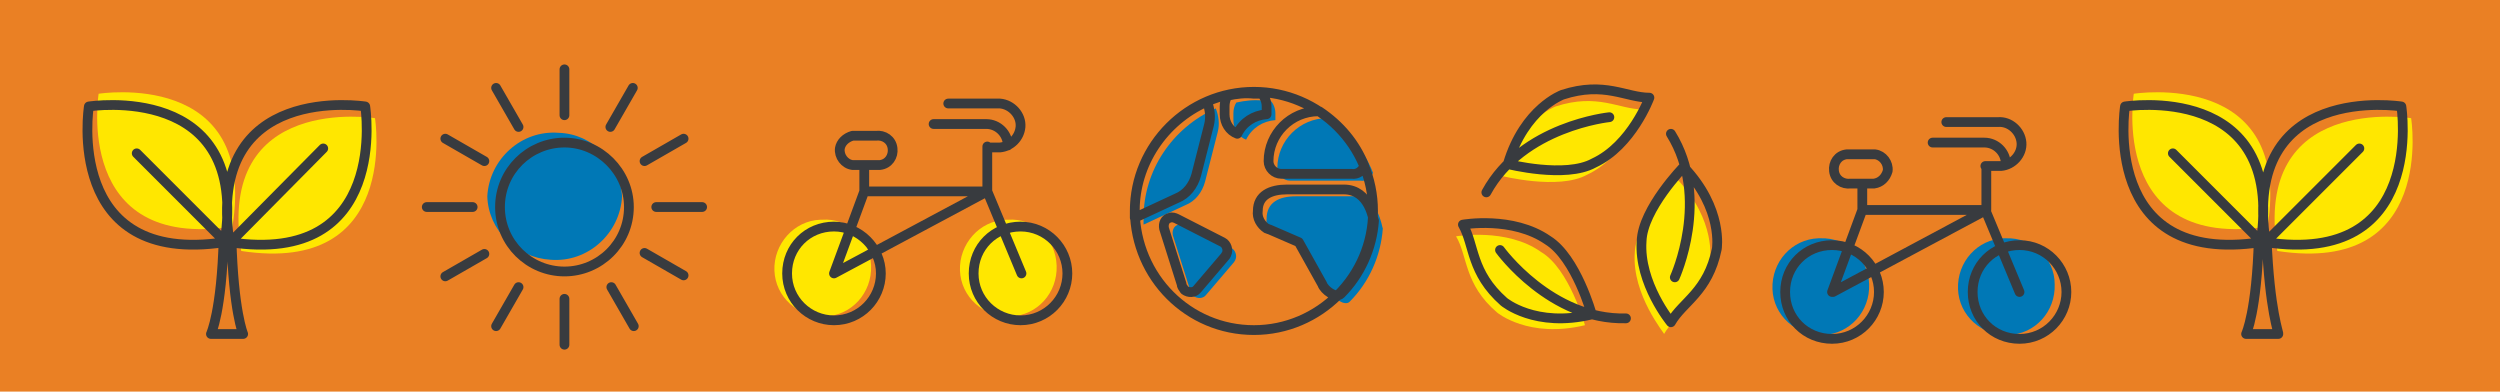 <?xml version="1.0" encoding="utf-8"?>
<!-- Generator: Adobe Illustrator 25.4.1, SVG Export Plug-In . SVG Version: 6.00 Build 0)  -->
<svg version="1.1" id="Camada_1" xmlns="http://www.w3.org/2000/svg" xmlns:xlink="http://www.w3.org/1999/xlink" x="0px" y="0px"
	 viewBox="0 0 256 40.1" style="enable-background:new 0 0 256 40.1;" xml:space="preserve">
<style type="text/css">
	.st0{fill:none;}
	.st1{clip-path:url(#SVGID_00000053527868755509968310000014554706678728052663_);}
	.st2{clip-path:url(#SVGID_00000060000185462056223710000016920550824100126597_);}
	.st3{fill:#D8D600;}
	.st4{fill:#EA8024;}
	.st5{clip-path:url(#SVGID_00000114054825964368639540000007918834497334601621_);}
	.st6{fill:#FFE700;}
	.st7{fill:none;stroke:#383B3F;stroke-linecap:round;stroke-linejoin:round;}
	.st8{fill:#0078B6;}
</style>
<rect y="-471.9" class="st0" width="256" height="512"/>
<g>
	<g>
		<defs>
			<rect id="SVGID_1_" y="-471.9" width="256" height="512"/>
		</defs>
		<clipPath id="SVGID_00000112620841493094132910000017664147891886977930_">
			<use xlink:href="#SVGID_1_"  style="overflow:visible;"/>
		</clipPath>
		<g style="clip-path:url(#SVGID_00000112620841493094132910000017664147891886977930_);">
			<g>
				<g>
					<defs>
						<rect id="SVGID_00000091720714696590052230000011872401605474062979_" y="60.1" width="256" height="512"/>
					</defs>
					<clipPath id="SVGID_00000121263648858022262800000008007818668278767006_">
						<use xlink:href="#SVGID_00000091720714696590052230000011872401605474062979_"  style="overflow:visible;"/>
					</clipPath>
					<g style="clip-path:url(#SVGID_00000121263648858022262800000008007818668278767006_);">
						<path class="st3" d="M202.7-12.1c-11.1-5.5-19.6-1.6-40.4-0.7c-16.8,0.8-22.6-1.2-23.4,1c-1,3.2,9.3,11.8,21.3,13.5l0.6-0.2
							l0.6-0.2c0.2-0.1,0.4-0.1,0.6-0.2c0.4-0.1,0.8-0.3,1.1-0.5c1.6-0.8,3.2-1.8,4.7-2.8c0.8-0.5,1.6-1.1,2.5-1.6l0.3-0.2l0.3-0.2
							l0.7-0.4l0.7-0.4l0.2-0.1l0.2-0.1l0.4-0.2c0.5-0.2,0.9-0.5,1.4-0.7l1.4-0.6l0.3-0.1l0.4-0.1l0.7-0.2c0.5-0.2,0.9-0.3,1.4-0.5
							l1.4-0.4l1.4-0.3l0.7-0.2l0.7-0.1l1.3-0.2c3.1-0.5,6.3-0.6,9.4-0.3c0.7,0,1.3,0.1,1.9,0.2l0.4,0.1l0.4,0.1l0.8,0.1
							c1.1,0.2,1.9,0.4,2.6,0.6l0.3,0.1l0.2,0.1l0.4,0.1l0.7,0.2l0.6,0.2l-0.6-0.1l-0.7-0.2l-0.4-0.1H200l-0.3-0.1
							c-0.7-0.1-1.6-0.3-2.7-0.4l-0.8-0.1h-0.4h-0.4c-0.6,0-1.2-0.1-1.9-0.1c-3.1-0.1-6.2,0.1-9.2,0.7L183-7.4l-0.7,0.2L181.5-7
							l-1.3,0.4l-1.3,0.4c-0.5,0.1-0.9,0.3-1.4,0.5l-0.7,0.2l-0.3,0.1l-0.3,0.1l-1.4,0.6L173.5-4l-0.3,0.2H173l-0.2,0.1l-0.6,0.4
							L171.5-3l-0.3,0.2l-0.3,0.2c-0.8,0.5-1.6,1-2.5,1.5c-1.6,1-3.2,1.9-4.9,2.7c-0.3,0.1-0.6,0.3-0.9,0.4c1,0.1,2,0.1,3.1,0
							c7.1-0.4,7.6-3.5,17.4-5.7C198.5-7.2,210-2.5,210.8-5c0.5-1.6-3.8-4.9-8-7"/>
						<path class="st3" d="M216.7,135.5c1.5,0,2.2,0.1,3.2,0.1c1.2,0.1,2.2,0.2,3,0.2c-11.3-37.1-22.5-74.2-33.8-111.3l-8.5,2.6
							c10.9,36.1,21.9,72.1,32.8,108.2L216.7,135.5"/>
						
							<rect x="187" y="33.7" transform="matrix(0.997 -7.375862e-02 7.375862e-02 0.997 -1.833 18.872)" class="st3" width="135.2" height="1.1"/>
						
							<rect x="219.5" y="34.4" transform="matrix(0.997 -7.811458e-02 7.811458e-02 0.997 -2.146 17.338)" class="st3" width="2.1" height="3.4"/>
						<path class="st3" d="M161.7,66l-1.1-0.1c0.3-3.2,1.1-6.4,2.4-9.4c2.1-5.5,5.9-10.2,10.8-13.5c3.9-2.5,8.3-4,12.8-4.3l0.1,1.1
							c-4.4,0.3-8.6,1.8-12.3,4.1C163.9,50.6,162,62.5,161.7,66"/>
						<path class="st3" d="M283.9,95.6c-22.8,26-41.8,46.5-41.8,46.5s17.8-21.6,40.6-47.5s41.8-46.5,41.8-46.5
							S306.6,69.6,283.9,95.6 M326.2,31.5l-93.7,106.9c3.9,1.5,7.2,4.4,9.1,8.1l92.8-105.8c-0.3-0.9-0.7-1.9-1-2.9L326.2,31.5z"/>
						<path class="st3" d="M255.2,30.1c-34.2,2.6-62,3.9-62,3.9s27.7-2.9,61.9-5.5s62-3.9,62-3.9S289.4,27.5,255.2,30.1 M327.3,18.5
							L185.4,28.9l0.6,8.9l142-10.4L327.3,18.5L327.3,18.5L327.3,18.5z"/>
					</g>
				</g>
			</g>
		</g>
	</g>
</g>
<rect y="0" class="st4" width="256" height="40.1"/>
<g>
	<defs>
		<rect id="SVGID_00000031910100191733340030000006040457462371680688_" y="0" width="256" height="40.1"/>
	</defs>
	<clipPath id="SVGID_00000016061425385891694410000002154081439314029221_">
		<use xlink:href="#SVGID_00000031910100191733340030000006040457462371680688_"  style="overflow:visible;"/>
	</clipPath>
	<g style="clip-path:url(#SVGID_00000016061425385891694410000002154081439314029221_);">
		<path class="st6" d="M38.4,12.1c0,0-16.3-2.6-13.7,13.6C41,28.2,38.4,12.1,38.4,12.1"/>
		<path class="st6" d="M10.1,9.6c0,0,16.3-2.6,13.7,13.6C7.5,25.7,10.1,9.6,10.1,9.6"/>
		<path class="st7" d="M23.7,24.4h-0.8c-0.2,7.5-1.3,9.8-1.3,9.8h3.3C24.9,34.2,23.9,31.9,23.7,24.4z M14,15.7l9,9 M9.1,10.9
			c0,0,16.5-2.6,13.9,13.9C6.5,27.3,9.1,10.9,9.1,10.9z M33.1,15.2l-9.5,9.6 M37.4,10.9c0,0-16.4-2.6-13.9,13.9
			C40,27.3,37.4,10.9,37.4,10.9z"/>
		<path class="st8" d="M63.7,20.1c-0.2,3.8-3.5,6.8-7.3,6.5c-3.5-0.2-6.4-3-6.5-6.5c0.2-3.8,3.5-6.8,7.3-6.5
			C60.7,13.7,63.5,16.6,63.7,20.1"/>
		<path class="st7" d="M64.8,9l-2.3,4 M70,14.2l-4,2.3 M71.9,21.2h-4.7 M70,28.2l-4-2.3 M64.9,33.4l-2.3-4 M57.8,35.3v-4.7
			 M50.8,33.4l2.3-4 M45.6,28.3l4-2.3 M43.7,21.2h4.7 M45.6,14.2l4,2.3 M50.8,9l2.3,4 M57.8,7.1v4.7 M51.2,21.2c0-3.7,3-6.6,6.6-6.6
			s6.6,3,6.6,6.6c0,3.7-3,6.6-6.6,6.6C54.2,27.8,51.2,24.9,51.2,21.2L51.2,21.2z"/>
		<path class="st6" d="M168.2,11.2c-2.4,0-4.6-1.7-8.9-0.3c0,0-3.9,1.4-5.6,7.1c0,0,5.9,1.5,8.8-0.1
			C166.4,16.1,168.2,11.2,168.2,11.2"/>
		<path class="st6" d="M149.1,24.2c1.2,2,0.8,4.9,4.2,7.8c0,0,3.2,2.7,9,1.3c0,0-1.6-5.8-4.5-7.5C154.3,23.3,149.1,24.2,149.1,24.2"
			/>
		<path class="st6" d="M170.4,34.2c1.2-2.1,3.8-3.1,4.7-7.5c0,0,0.7-4.1-3.4-8.4c0,0-4.2,4.3-4.3,7.6
			C167.1,30.2,170.5,34.2,170.4,34.2"/>
		<path class="st7" d="M171.5,28.4c0,0,3.7-8.1-0.4-14.7 M171.1,33c1.2-2.1,3.8-3.1,4.7-7.5c0,0,0.7-4.1-3.4-8.4
			c0,0-4.2,4.3-4.3,7.6C167.8,29,171.1,33,171.1,33z M153.6,25.6c0,0,5.2,7.2,12.9,7 M149.8,23c1.2,2.1,0.8,4.9,4.2,7.9
			c0,0,3.2,2.7,9,1.3c0,0-1.6-5.8-4.5-7.6C154.9,22.1,149.8,23,149.8,23z M164.8,12c0,0-8.9,0.9-12.6,7.7 M168.9,10
			c-2.4,0-4.6-1.7-8.9-0.3c0,0-3.9,1.4-5.6,7.1c0,0,5.9,1.5,8.8-0.1C167.1,14.9,168.9,10,168.9,10z"/>
		<path class="st6" d="M89.2,27.2c0.1,2.8-2,5.1-4.7,5.2c-2.8,0.1-5.1-2-5.2-4.7s2-5.1,4.7-5.2c0.1,0,0.2,0,0.2,0
			C86.8,22.3,89.1,24.4,89.2,27.2C89.2,27.1,89.2,27.1,89.2,27.2"/>
		<path class="st6" d="M108.2,27.2c0.1,2.8-2,5.1-4.7,5.2c-2.8,0.1-5.1-2-5.2-4.7s2-5.1,4.7-5.2c0.1,0,0.2,0,0.2,0
			C105.9,22.3,108.1,24.4,108.2,27.2C108.2,27.1,108.2,27.1,108.2,27.2"/>
		<path class="st7" d="M89.7,16.9h-2.4c-0.8-0.1-1.4-0.9-1.3-1.7c0.1-0.6,0.6-1.1,1.3-1.3h2.4c0.8-0.1,1.6,0.4,1.7,1.3
			c0.1,0.8-0.4,1.6-1.3,1.7C90,16.9,89.8,16.9,89.7,16.9z M95.6,12.7h5.4c1.2,0,2.2,1,2.2,2.2l0,0 M97.1,10.6h5.3
			c1.2,0.1,2.2,1.2,2.1,2.4c-0.1,1.1-1,2-2.1,2.1h-1.3 M88.5,19.6v-2.7 M85.4,28l15.7-8.4V15 M85.4,28l3.1-8.4h12.6l3.5,8.4
			 M109.3,28c0,2.6-2.1,4.8-4.8,4.8c-2.6,0-4.8-2.1-4.8-4.8s2.1-4.8,4.8-4.8l0,0C107.2,23.2,109.3,25.4,109.3,28
			C109.4,28,109.4,28,109.3,28z M90.2,28c0,2.6-2.1,4.8-4.8,4.8c-2.6,0-4.8-2.1-4.8-4.8s2.1-4.8,4.8-4.8l0,0
			C88,23.2,90.2,25.4,90.2,28z"/>
		<path class="st8" d="M191.4,29.1c0.1,2.8-2,5.1-4.7,5.2c-2.8,0.1-5.1-2-5.2-4.7c-0.1-2.8,2-5.1,4.7-5.2c0.1,0,0.2,0,0.2,0
			C189.1,24.3,191.3,26.4,191.4,29.1L191.4,29.1"/>
		<path class="st8" d="M210.4,29.1c0.1,2.8-2,5.1-4.7,5.2c-2.8,0.1-5.1-2-5.2-4.7c-0.1-2.8,2-5.1,4.7-5.2c0.1,0,0.2,0,0.2,0
			C208.1,24.3,210.4,26.4,210.4,29.1L210.4,29.1"/>
		<path class="st7" d="M191.9,18.8h-2.4c-0.8,0.1-1.6-0.4-1.7-1.3c-0.1-0.8,0.4-1.6,1.3-1.7c0.2,0,0.3,0,0.5,0h2.4
			c0.8,0.1,1.4,0.9,1.3,1.7C193.1,18.2,192.6,18.7,191.9,18.8z M197.9,14.6h5.3c1.2,0,2.2,1,2.2,2.2l0,0 M199.3,12.5h5.3
			c1.2-0.1,2.3,0.9,2.4,2.1c0.1,1.2-0.9,2.3-2.1,2.4c-0.1,0-0.2,0-0.3,0h-1.3 M190.7,21.5v-2.7 M187.7,29.9l15.7-8.4V17 M187.6,29.9
			l3.1-8.4h12.6l3.5,8.4 M211.6,29.9c0,2.6-2.1,4.8-4.8,4.8s-4.8-2.1-4.8-4.8s2.1-4.8,4.8-4.8C209.5,25.1,211.6,27.3,211.6,29.9
			L211.6,29.9z M192.4,29.9c0,2.6-2.1,4.8-4.8,4.8s-4.8-2.1-4.8-4.8s2.1-4.8,4.8-4.8C190.3,25.1,192.4,27.3,192.4,29.9L192.4,29.9
			L192.4,29.9z"/>
		<path class="st8" d="M121.9,29.8l-1.8-5.7c-0.1-0.5,0.1-1,0.6-1.1c0.2-0.1,0.5,0,0.7,0.1l4.7,2.3c0.4,0.2,0.6,0.8,0.4,1.2
			c0,0.1-0.1,0.1-0.1,0.2l-2.9,3.4c-0.3,0.4-0.9,0.4-1.3,0.1C122,30.1,121.9,30,121.9,29.8"/>
		<path class="st8" d="M138.5,20.1h-5.8c-1.7,0-3,0.6-3,2.3c-0.1,0.7,0.3,1.4,0.9,1.8c0.1,0,0.2,0.1,0.3,0.1l3,1.3l2.4,4.3
			c0.2,0.6,1.4,1.5,1.9,1c2-2,3.2-4.7,3.4-7.5C141.5,23.3,141.2,20,138.5,20.1"/>
		<path class="st8" d="M140.6,17.7c-0.9-2.3-2.5-4.2-4.6-5.6h-0.1c-2.8,0-5.1,2.3-5.1,5.1c0,0.7,0.6,1.3,1.3,1.3h7.2
			C139.9,18.6,140.4,18.2,140.6,17.7"/>
		<path class="st8" d="M126.6,10.5c-0.2,0.3-0.3,0.7-0.3,1.1v0.7c0,0.9,0.5,1.7,1.3,2c0.6-1.2,1.7-1.9,3-2v-0.7c0-0.5-0.2-1-0.5-1.3
			c-0.3,0-0.5,0-0.8,0C128.4,10.2,127.5,10.3,126.6,10.5"/>
		<path class="st8" d="M117.1,22.3c0,0.2,0,0.5,0,0.7l4.3-2c1-0.4,1.7-1.3,2-2.4l1.3-5.1c0.2-0.8,0.1-1.6-0.2-2.4
			C120,13.1,117.1,17.5,117.1,22.3"/>
		<path class="st7" d="M116.2,21.6c0,0.2,0,0.5,0,0.7l4.3-2c1-0.4,1.7-1.3,2-2.4l1.3-5.1c0.2-0.8,0.1-1.6-0.2-2.4
			C119.1,12.4,116.2,16.8,116.2,21.6z M125.7,9.8c-0.2,0.3-0.3,0.7-0.3,1.1v0.8c0,0.9,0.5,1.7,1.3,2c0.6-1.2,1.7-1.9,3-2v-0.8
			c0-0.5-0.2-1-0.5-1.3h-0.8C127.5,9.5,126.6,9.6,125.7,9.8z M139.7,17c-0.9-2.3-2.5-4.2-4.6-5.6H135c-2.8,0-5.1,2.3-5.1,5.1
			c0,0.7,0.6,1.3,1.3,1.3l0,0h7.2C139,17.9,139.5,17.5,139.7,17L139.7,17z M137.6,19.4h-5.8c-1.7,0-3,0.6-3,2.2
			c-0.1,0.7,0.3,1.4,0.9,1.8c0.1,0,0.2,0.1,0.3,0.1l3,1.3l2.4,4.3c0.2,0.6,1.4,1.5,1.9,1c2-2,3.2-4.7,3.4-7.5
			C140.6,22.6,140.3,19.4,137.6,19.4L137.6,19.4z M121,29.1l-1.8-5.7c-0.1-0.5,0.1-1,0.6-1.1c0.2-0.1,0.5,0,0.7,0.1l4.7,2.4
			c0.4,0.2,0.6,0.8,0.4,1.2c0,0.1-0.1,0.1-0.1,0.2l-2.9,3.4c-0.3,0.4-0.9,0.4-1.3,0.1C121.1,29.4,121,29.3,121,29.1z M116.2,21.6
			c0-6.7,5.5-12.2,12.2-12.2s12.2,5.5,12.2,12.2s-5.5,12.2-12.2,12.2S116.3,28.4,116.2,21.6C116.2,21.7,116.2,21.6,116.2,21.6
			L116.2,21.6z"/>
		<path class="st6" d="M246.9,12.1c0,0-16.3-2.6-13.7,13.6C249.5,28.2,246.9,12.1,246.9,12.1"/>
		<path class="st6" d="M218.5,9.6c0,0,16.3-2.6,13.7,13.6C215.9,25.7,218.5,9.6,218.5,9.6"/>
		<path class="st7" d="M232.1,24.4h-0.8c-0.2,7.5-1.3,9.8-1.3,9.8h3.3C233.4,34.2,232.4,31.9,232.1,24.4z M222.5,15.7l9,9
			 M217.6,10.9c0,0,16.4-2.6,13.9,13.9C215,27.3,217.6,10.9,217.6,10.9z M241.6,15.2l-9.6,9.6 M245.9,10.9c0,0-16.4-2.6-13.9,13.9
			C248.5,27.3,245.9,10.9,245.9,10.9L245.9,10.9z"/>
	</g>
</g>
</svg>

